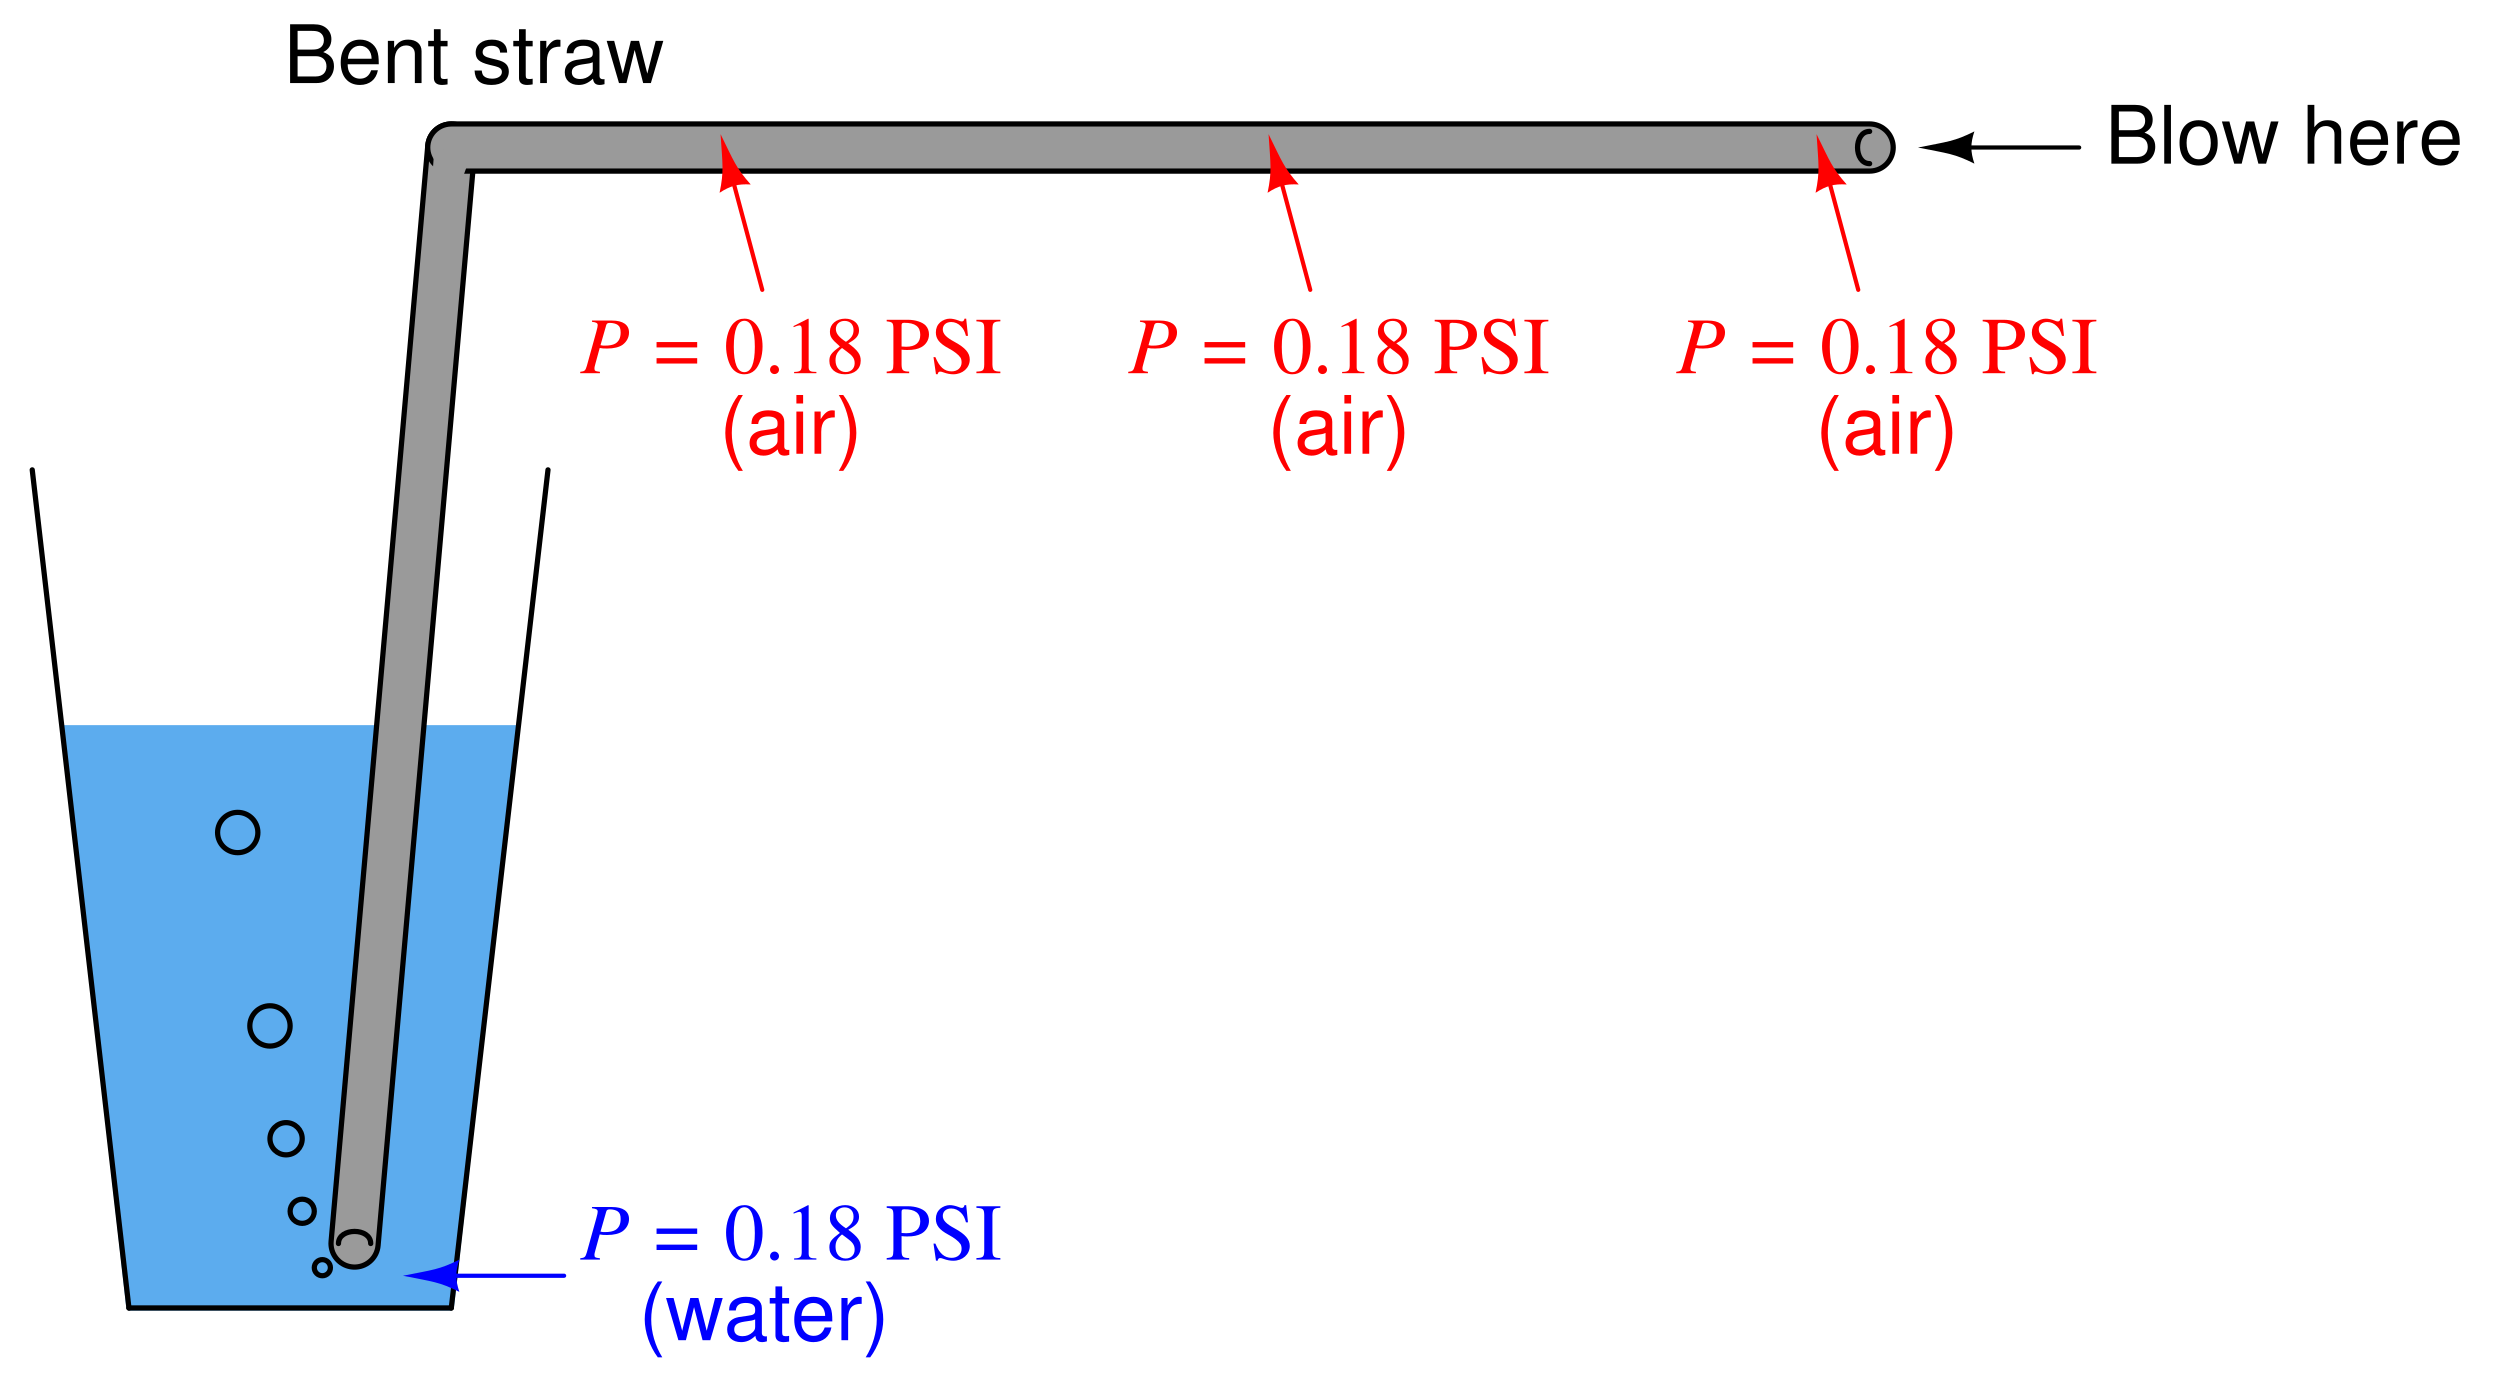 <?xml version="1.0" encoding="UTF-8"?>
<svg xmlns="http://www.w3.org/2000/svg" xmlns:xlink="http://www.w3.org/1999/xlink" viewBox="0 0 348.999 193" version="1.2">
<defs>
<g>
<symbol overflow="visible" id="glyph0-0">
<path style="stroke:none;" d=""/>
</symbol>
<symbol overflow="visible" id="glyph0-1">
<path style="stroke:none;" d="M 1.641 -7.172 C 2.281 -7.094 2.438 -6.984 2.438 -6.688 C 2.438 -6.531 2.391 -6.328 2.25 -5.797 L 0.922 -1.016 C 0.719 -0.344 0.641 -0.266 0 -0.188 L 0 0 L 2.75 0 L 2.75 -0.188 C 2.047 -0.281 1.984 -0.312 1.984 -0.703 C 1.984 -0.828 2.016 -0.922 2.125 -1.344 L 2.719 -3.516 C 3.016 -3.453 3.281 -3.438 3.75 -3.438 C 4.688 -3.438 5.438 -3.625 5.922 -3.969 C 6.484 -4.391 6.812 -5 6.812 -5.672 C 6.812 -6.75 5.969 -7.344 4.438 -7.344 L 1.641 -7.344 Z M 3.625 -6.688 C 3.688 -6.938 3.828 -7.016 4.141 -7.016 C 4.578 -7.016 5 -6.906 5.234 -6.734 C 5.531 -6.531 5.641 -6.203 5.641 -5.672 C 5.641 -4.938 5.391 -4.422 4.891 -4.125 C 4.547 -3.938 4.109 -3.844 3.406 -3.844 C 3.203 -3.844 3.156 -3.844 2.828 -3.906 Z M 3.625 -6.688 "/>
</symbol>
<symbol overflow="visible" id="glyph0-2">
<path style="stroke:none;" d=""/>
</symbol>
<symbol overflow="visible" id="glyph0-3">
<path style="stroke:none;" d="M 6.641 -4.344 L 0.969 -4.344 L 0.969 -3.594 L 6.641 -3.594 Z M 6.641 -2.094 L 0.969 -2.094 L 0.969 -1.344 L 6.641 -1.344 Z M 6.641 -2.094 "/>
</symbol>
<symbol overflow="visible" id="glyph1-0">
<path style="stroke:none;" d=""/>
</symbol>
<symbol overflow="visible" id="glyph1-1">
<path style="stroke:none;" d="M 2.859 -7.609 C 2.234 -7.609 1.766 -7.422 1.344 -7.016 C 0.703 -6.391 0.266 -5.094 0.266 -3.781 C 0.266 -2.547 0.641 -1.234 1.172 -0.609 C 1.594 -0.109 2.156 0.156 2.812 0.156 C 3.391 0.156 3.875 -0.031 4.281 -0.422 C 4.922 -1.047 5.359 -2.344 5.359 -3.719 C 5.359 -6.016 4.328 -7.609 2.859 -7.609 Z M 2.828 -7.312 C 3.766 -7.312 4.281 -6.047 4.281 -3.688 C 4.281 -1.344 3.781 -0.141 2.812 -0.141 C 1.844 -0.141 1.344 -1.344 1.344 -3.672 C 1.344 -6.078 1.859 -7.312 2.828 -7.312 Z M 2.828 -7.312 "/>
</symbol>
<symbol overflow="visible" id="glyph1-2">
<path style="stroke:none;" d="M 1.406 -1.125 C 1.062 -1.125 0.781 -0.844 0.781 -0.484 C 0.781 -0.156 1.062 0.125 1.391 0.125 C 1.75 0.125 2.031 -0.141 2.031 -0.484 C 2.031 -0.828 1.75 -1.125 1.406 -1.125 Z M 1.406 -1.125 "/>
</symbol>
<symbol overflow="visible" id="glyph1-3">
<path style="stroke:none;" d="M 1.328 0 L 4.438 0 L 4.438 -0.172 C 3.562 -0.172 3.375 -0.297 3.359 -0.828 L 3.359 -7.578 L 3.281 -7.609 L 1.25 -6.578 L 1.25 -6.422 C 1.688 -6.594 1.953 -6.672 2.062 -6.672 C 2.297 -6.672 2.391 -6.5 2.391 -6.141 L 2.391 -1.047 C 2.375 -0.344 2.188 -0.188 1.328 -0.172 Z M 1.328 0 "/>
</symbol>
<symbol overflow="visible" id="glyph1-4">
<path style="stroke:none;" d="M 3.266 -4.172 C 4.391 -4.781 4.766 -5.25 4.766 -6 C 4.766 -6.938 3.969 -7.609 2.828 -7.609 C 1.609 -7.609 0.703 -6.844 0.703 -5.828 C 0.703 -5.094 0.906 -4.766 2.094 -3.734 C 0.859 -2.797 0.625 -2.469 0.625 -1.703 C 0.625 -0.594 1.5 0.156 2.797 0.156 C 4.141 0.156 5 -0.578 5 -1.75 C 5 -2.609 4.625 -3.156 3.266 -4.172 Z M 3.062 -3.016 C 3.875 -2.438 4.156 -2.031 4.156 -1.391 C 4.156 -0.656 3.641 -0.156 2.906 -0.156 C 2.062 -0.156 1.484 -0.812 1.484 -1.781 C 1.484 -2.516 1.719 -2.969 2.391 -3.516 Z M 2.938 -4.375 C 1.938 -5.031 1.531 -5.547 1.531 -6.172 C 1.531 -6.828 2.031 -7.297 2.75 -7.297 C 3.516 -7.297 4 -6.797 4 -6.016 C 4 -5.328 3.703 -4.875 2.938 -4.375 Z M 2.938 -4.375 "/>
</symbol>
<symbol overflow="visible" id="glyph1-5">
<path style="stroke:none;" d=""/>
</symbol>
<symbol overflow="visible" id="glyph1-6">
<path style="stroke:none;" d="M 0.188 -7.234 C 1.016 -7.141 1.109 -7.047 1.125 -6.219 L 1.125 -1.344 C 1.109 -0.391 1.031 -0.297 0.188 -0.219 L 0.188 0 L 3.328 0 L 3.328 -0.219 C 2.438 -0.234 2.281 -0.391 2.266 -1.219 L 2.266 -3.281 C 2.562 -3.25 2.75 -3.234 3.047 -3.234 C 3.938 -3.234 4.531 -3.359 5.016 -3.625 C 5.688 -3.984 6.094 -4.672 6.094 -5.406 C 6.094 -5.891 5.938 -6.312 5.641 -6.641 C 5.188 -7.125 4.203 -7.453 3.156 -7.453 L 0.188 -7.453 Z M 2.266 -6.656 C 2.266 -6.953 2.344 -7.031 2.656 -7.031 C 4.172 -7.031 4.875 -6.5 4.875 -5.344 C 4.875 -4.25 4.203 -3.688 2.906 -3.688 C 2.688 -3.688 2.531 -3.703 2.266 -3.719 Z M 2.266 -6.656 "/>
</symbol>
<symbol overflow="visible" id="glyph1-7">
<path style="stroke:none;" d="M 5.031 -7.609 L 4.797 -7.609 C 4.75 -7.359 4.625 -7.219 4.438 -7.219 C 4.312 -7.219 4.125 -7.266 3.938 -7.359 C 3.516 -7.516 3.109 -7.609 2.734 -7.609 C 2.266 -7.609 1.766 -7.406 1.391 -7.094 C 1 -6.734 0.797 -6.266 0.797 -5.688 C 0.797 -4.781 1.297 -4.156 2.547 -3.484 C 3.359 -3.047 3.953 -2.594 4.234 -2.172 C 4.328 -2.031 4.391 -1.781 4.391 -1.5 C 4.391 -0.766 3.828 -0.25 3 -0.25 C 1.984 -0.25 1.297 -0.859 0.734 -2.234 L 0.469 -2.234 L 0.812 0.141 L 1.062 0.141 C 1.062 -0.062 1.203 -0.219 1.375 -0.219 C 1.5 -0.219 1.688 -0.188 1.906 -0.094 C 2.328 0.062 2.797 0.156 3.234 0.156 C 4.531 0.156 5.531 -0.734 5.531 -1.906 C 5.531 -2.828 4.906 -3.547 3.422 -4.359 C 2.234 -5 1.766 -5.484 1.766 -6.109 C 1.766 -6.734 2.234 -7.141 2.938 -7.141 C 3.438 -7.141 3.922 -6.938 4.312 -6.531 C 4.656 -6.172 4.812 -5.875 5 -5.203 L 5.281 -5.203 Z M 5.031 -7.609 "/>
</symbol>
<symbol overflow="visible" id="glyph1-8">
<path style="stroke:none;" d="M 0.203 0 L 3.547 0 L 3.547 -0.219 C 2.625 -0.234 2.469 -0.391 2.438 -1.219 L 2.438 -6.219 C 2.469 -7.062 2.609 -7.203 3.547 -7.234 L 3.547 -7.453 L 0.203 -7.453 L 0.203 -7.234 C 1.156 -7.172 1.281 -7.062 1.297 -6.219 L 1.297 -1.219 C 1.281 -0.375 1.141 -0.25 0.203 -0.219 Z M 0.203 0 "/>
</symbol>
<symbol overflow="visible" id="glyph2-0">
<path style="stroke:none;" d=""/>
</symbol>
<symbol overflow="visible" id="glyph2-1">
<path style="stroke:none;" d="M 2.656 -8.203 C 1.531 -6.734 0.828 -4.688 0.828 -2.906 C 0.828 -1.141 1.531 0.906 2.656 2.391 L 3.281 2.391 C 2.281 0.781 1.734 -1.109 1.734 -2.906 C 1.734 -4.703 2.281 -6.609 3.281 -8.203 Z M 2.656 -8.203 "/>
</symbol>
<symbol overflow="visible" id="glyph2-2">
<path style="stroke:none;" d="M 6.234 0 L 7.969 -5.891 L 6.906 -5.891 L 5.734 -1.312 L 4.578 -5.891 L 3.438 -5.891 L 2.312 -1.312 L 1.109 -5.891 L 0.062 -5.891 L 1.781 0 L 2.828 0 L 3.969 -4.625 L 5.156 0 Z M 6.234 0 "/>
</symbol>
<symbol overflow="visible" id="glyph2-3">
<path style="stroke:none;" d="M 6.016 -0.547 C 5.922 -0.531 5.875 -0.531 5.812 -0.531 C 5.484 -0.531 5.312 -0.703 5.312 -0.984 L 5.312 -4.453 C 5.312 -5.5 4.547 -6.062 3.094 -6.062 C 2.234 -6.062 1.547 -5.812 1.141 -5.375 C 0.859 -5.078 0.75 -4.734 0.734 -4.156 L 1.672 -4.156 C 1.75 -4.875 2.188 -5.203 3.062 -5.203 C 3.922 -5.203 4.375 -4.875 4.375 -4.312 L 4.375 -4.078 C 4.359 -3.672 4.156 -3.516 3.391 -3.422 C 2.062 -3.25 1.875 -3.203 1.5 -3.062 C 0.828 -2.766 0.469 -2.25 0.469 -1.484 C 0.469 -0.422 1.219 0.266 2.406 0.266 C 3.156 0.266 3.75 0 4.406 -0.609 C 4.484 0 4.766 0.266 5.375 0.266 C 5.578 0.266 5.703 0.234 6.016 0.156 Z M 4.375 -1.859 C 4.375 -1.547 4.281 -1.344 4 -1.094 C 3.625 -0.75 3.156 -0.562 2.609 -0.562 C 1.875 -0.562 1.453 -0.906 1.453 -1.5 C 1.453 -2.125 1.859 -2.438 2.875 -2.594 C 3.875 -2.719 4.062 -2.766 4.375 -2.906 Z M 4.375 -1.859 "/>
</symbol>
<symbol overflow="visible" id="glyph2-4">
<path style="stroke:none;" d="M 2.859 -5.891 L 1.891 -5.891 L 1.891 -7.516 L 0.953 -7.516 L 0.953 -5.891 L 0.156 -5.891 L 0.156 -5.125 L 0.953 -5.125 L 0.953 -0.672 C 0.953 -0.062 1.359 0.266 2.094 0.266 C 2.344 0.266 2.547 0.234 2.859 0.188 L 2.859 -0.609 C 2.719 -0.578 2.594 -0.562 2.406 -0.562 C 2 -0.562 1.891 -0.672 1.891 -1.094 L 1.891 -5.125 L 2.859 -5.125 Z M 2.859 -5.891 "/>
</symbol>
<symbol overflow="visible" id="glyph2-5">
<path style="stroke:none;" d="M 5.766 -2.625 C 5.766 -3.531 5.703 -4.078 5.531 -4.516 C 5.156 -5.484 4.25 -6.062 3.156 -6.062 C 1.5 -6.062 0.453 -4.812 0.453 -2.875 C 0.453 -0.922 1.469 0.266 3.125 0.266 C 4.484 0.266 5.406 -0.5 5.641 -1.781 L 4.703 -1.781 C 4.438 -1.016 3.922 -0.609 3.156 -0.609 C 2.562 -0.609 2.062 -0.875 1.75 -1.375 C 1.516 -1.703 1.438 -2.047 1.422 -2.625 Z M 1.453 -3.391 C 1.531 -4.484 2.188 -5.203 3.141 -5.203 C 4.094 -5.203 4.766 -4.453 4.766 -3.391 Z M 1.453 -3.391 "/>
</symbol>
<symbol overflow="visible" id="glyph2-6">
<path style="stroke:none;" d="M 0.781 -5.891 L 0.781 0 L 1.719 0 L 1.719 -3.062 C 1.734 -4.484 2.312 -5.109 3.609 -5.078 L 3.609 -6.031 C 3.453 -6.047 3.359 -6.062 3.25 -6.062 C 2.641 -6.062 2.188 -5.703 1.641 -4.828 L 1.641 -5.891 Z M 0.781 -5.891 "/>
</symbol>
<symbol overflow="visible" id="glyph2-7">
<path style="stroke:none;" d="M 1.047 2.391 C 2.172 0.906 2.875 -1.141 2.875 -2.906 C 2.875 -4.688 2.172 -6.734 1.047 -8.203 L 0.422 -8.203 C 1.422 -6.594 1.969 -4.703 1.969 -2.906 C 1.969 -1.109 1.422 0.781 0.422 2.391 Z M 1.047 2.391 "/>
</symbol>
<symbol overflow="visible" id="glyph2-8">
<path style="stroke:none;" d="M 1.688 -5.891 L 0.75 -5.891 L 0.75 0 L 1.688 0 Z M 1.688 -8.203 L 0.75 -8.203 L 0.75 -7.016 L 1.688 -7.016 Z M 1.688 -8.203 "/>
</symbol>
<symbol overflow="visible" id="glyph2-9">
<path style="stroke:none;" d="M 0.891 0 L 4.594 0 C 5.359 0 5.938 -0.219 6.375 -0.688 C 6.781 -1.109 7.016 -1.703 7.016 -2.344 C 7.016 -3.328 6.562 -3.922 5.516 -4.328 C 6.266 -4.688 6.656 -5.281 6.656 -6.125 C 6.656 -6.734 6.422 -7.25 6 -7.625 C 5.562 -8.016 5 -8.203 4.219 -8.203 L 0.891 -8.203 Z M 1.938 -4.672 L 1.938 -7.281 L 3.953 -7.281 C 4.547 -7.281 4.875 -7.203 5.156 -6.984 C 5.438 -6.766 5.609 -6.422 5.609 -5.969 C 5.609 -5.531 5.438 -5.188 5.156 -4.969 C 4.875 -4.75 4.547 -4.672 3.953 -4.672 Z M 1.938 -0.922 L 1.938 -3.75 L 4.484 -3.75 C 5.406 -3.75 5.969 -3.219 5.969 -2.328 C 5.969 -1.453 5.406 -0.922 4.484 -0.922 Z M 1.938 -0.922 "/>
</symbol>
<symbol overflow="visible" id="glyph2-10">
<path style="stroke:none;" d="M 1.703 -8.203 L 0.766 -8.203 L 0.766 0 L 1.703 0 Z M 1.703 -8.203 "/>
</symbol>
<symbol overflow="visible" id="glyph2-11">
<path style="stroke:none;" d="M 3.062 -6.062 C 1.391 -6.062 0.406 -4.875 0.406 -2.906 C 0.406 -0.906 1.391 0.266 3.078 0.266 C 4.734 0.266 5.734 -0.922 5.734 -2.859 C 5.734 -4.906 4.766 -6.062 3.062 -6.062 Z M 3.078 -5.203 C 4.125 -5.203 4.766 -4.328 4.766 -2.875 C 4.766 -1.469 4.109 -0.609 3.078 -0.609 C 2.031 -0.609 1.391 -1.469 1.391 -2.906 C 1.391 -4.328 2.031 -5.203 3.078 -5.203 Z M 3.078 -5.203 "/>
</symbol>
<symbol overflow="visible" id="glyph2-12">
<path style="stroke:none;" d=""/>
</symbol>
<symbol overflow="visible" id="glyph2-13">
<path style="stroke:none;" d="M 0.781 -8.203 L 0.781 0 L 1.719 0 L 1.719 -3.25 C 1.719 -4.453 2.344 -5.25 3.312 -5.25 C 3.641 -5.25 3.922 -5.156 4.156 -4.984 C 4.422 -4.781 4.531 -4.5 4.531 -4.078 L 4.531 0 L 5.469 0 L 5.469 -4.453 C 5.469 -5.438 4.766 -6.062 3.609 -6.062 C 2.781 -6.062 2.266 -5.812 1.719 -5.078 L 1.719 -8.203 Z M 0.781 -8.203 "/>
</symbol>
<symbol overflow="visible" id="glyph2-14">
<path style="stroke:none;" d="M 0.781 -5.891 L 0.781 0 L 1.734 0 L 1.734 -3.25 C 1.734 -4.453 2.359 -5.25 3.328 -5.25 C 4.078 -5.25 4.547 -4.797 4.547 -4.078 L 4.547 0 L 5.484 0 L 5.484 -4.453 C 5.484 -5.438 4.75 -6.062 3.609 -6.062 C 2.734 -6.062 2.172 -5.719 1.656 -4.906 L 1.656 -5.891 Z M 0.781 -5.891 "/>
</symbol>
<symbol overflow="visible" id="glyph2-15">
<path style="stroke:none;" d="M 4.922 -4.25 C 4.922 -5.406 4.156 -6.062 2.797 -6.062 C 1.422 -6.062 0.531 -5.359 0.531 -4.266 C 0.531 -3.344 1 -2.906 2.391 -2.562 L 3.281 -2.344 C 3.922 -2.188 4.188 -1.953 4.188 -1.547 C 4.188 -0.984 3.641 -0.609 2.812 -0.609 C 2.312 -0.609 1.875 -0.75 1.641 -1 C 1.5 -1.172 1.422 -1.344 1.375 -1.75 L 0.375 -1.75 C 0.422 -0.391 1.188 0.266 2.734 0.266 C 4.219 0.266 5.156 -0.469 5.156 -1.609 C 5.156 -2.484 4.672 -2.969 3.5 -3.25 L 2.594 -3.469 C 1.828 -3.641 1.5 -3.891 1.5 -4.312 C 1.5 -4.859 1.984 -5.203 2.75 -5.203 C 3.516 -5.203 3.922 -4.875 3.938 -4.25 Z M 4.922 -4.25 "/>
</symbol>
</g>
</defs>
<g id="surface1">
<path style="fill-rule:evenodd;fill:rgb(36.108%,67.577%,93.359%);fill-opacity:1;stroke-width:7.312;stroke-linecap:round;stroke-linejoin:bevel;stroke:rgb(36.108%,67.577%,93.359%);stroke-opacity:1;stroke-miterlimit:6;" d="M 85 909.062 L 715 909.062 L 625 99.062 L 175 99.062 L 85 909.062 " transform="matrix(0.1,0,0,-0.1,0.5,192.5)"/>
<path style="fill:none;stroke-width:7.312;stroke-linecap:round;stroke-linejoin:bevel;stroke:rgb(0%,0%,0%);stroke-opacity:1;stroke-miterlimit:6;" d="M 40 1269.062 L 175 99.062 " transform="matrix(0.1,0,0,-0.1,0.5,192.5)"/>
<path style="fill:none;stroke-width:7.312;stroke-linecap:round;stroke-linejoin:bevel;stroke:rgb(0%,0%,0%);stroke-opacity:1;stroke-miterlimit:6;" d="M 625 99.062 L 175 99.062 " transform="matrix(0.1,0,0,-0.1,0.5,192.5)"/>
<path style="fill:none;stroke-width:7.312;stroke-linecap:round;stroke-linejoin:bevel;stroke:rgb(0%,0%,0%);stroke-opacity:1;stroke-miterlimit:6;" d="M 760 1269.062 L 625 99.062 " transform="matrix(0.1,0,0,-0.1,0.5,192.5)"/>
<path style="fill:none;stroke-width:73.125;stroke-linecap:round;stroke-linejoin:bevel;stroke:rgb(0%,0%,0%);stroke-opacity:1;stroke-miterlimit:6;" d="M 490 189.062 L 625 1719.062 " transform="matrix(0.1,0,0,-0.1,0.5,192.5)"/>
<path style="fill:none;stroke-width:58.5;stroke-linecap:round;stroke-linejoin:bevel;stroke:rgb(60.352%,60.352%,60.352%);stroke-opacity:1;stroke-miterlimit:6;" d="M 490 189.062 L 625 1719.062 " transform="matrix(0.1,0,0,-0.1,0.5,192.5)"/>
<path style="fill:none;stroke-width:7.312;stroke-linecap:round;stroke-linejoin:bevel;stroke:rgb(0%,0%,0%);stroke-opacity:1;stroke-miterlimit:6;" d="M 456.25 155.312 C 456.25 161.523 451.211 166.562 445 166.562 C 438.789 166.562 433.75 161.523 433.75 155.312 C 433.75 149.102 438.789 144.062 445 144.062 C 451.211 144.062 456.25 149.102 456.25 155.312 " transform="matrix(0.1,0,0,-0.1,0.5,192.5)"/>
<path style="fill:none;stroke-width:7.312;stroke-linecap:round;stroke-linejoin:bevel;stroke:rgb(0%,0%,0%);stroke-opacity:1;stroke-miterlimit:6;" d="M 433.75 234.062 C 433.75 243.398 426.172 250.938 416.875 250.938 C 407.578 250.938 400 243.398 400 234.062 C 400 224.727 407.578 217.188 416.875 217.188 C 426.172 217.188 433.75 224.727 433.75 234.062 " transform="matrix(0.1,0,0,-0.1,0.5,192.5)"/>
<path style="fill:none;stroke-width:7.312;stroke-linecap:round;stroke-linejoin:bevel;stroke:rgb(0%,0%,0%);stroke-opacity:1;stroke-miterlimit:6;" d="M 416.875 335.312 C 416.875 347.734 406.797 357.812 394.375 357.812 C 381.953 357.812 371.875 347.734 371.875 335.312 C 371.875 322.891 381.953 312.812 394.375 312.812 C 406.797 312.812 416.875 322.891 416.875 335.312 " transform="matrix(0.1,0,0,-0.1,0.5,192.5)"/>
<path style="fill:none;stroke-width:7.312;stroke-linecap:round;stroke-linejoin:bevel;stroke:rgb(0%,0%,0%);stroke-opacity:1;stroke-miterlimit:6;" d="M 400 492.812 C 400 508.359 387.422 520.938 371.875 520.938 C 356.328 520.938 343.75 508.359 343.75 492.812 C 343.75 477.266 356.328 464.688 371.875 464.688 C 387.422 464.688 400 477.266 400 492.812 " transform="matrix(0.1,0,0,-0.1,0.5,192.5)"/>
<path style="fill:none;stroke-width:7.312;stroke-linecap:round;stroke-linejoin:bevel;stroke:rgb(0%,0%,0%);stroke-opacity:1;stroke-miterlimit:6;" d="M 355 762.812 C 355 778.359 342.422 790.938 326.875 790.938 C 311.328 790.938 298.75 778.359 298.75 762.812 C 298.75 747.266 311.328 734.688 326.875 734.688 C 342.422 734.688 355 747.266 355 762.812 " transform="matrix(0.1,0,0,-0.1,0.5,192.5)"/>
<path style="fill:none;stroke-width:73.125;stroke-linecap:round;stroke-linejoin:bevel;stroke:rgb(0%,0%,0%);stroke-opacity:1;stroke-miterlimit:6;" d="M 2605 1719.062 L 625 1719.062 " transform="matrix(0.1,0,0,-0.1,0.5,192.5)"/>
<path style="fill:none;stroke-width:58.5;stroke-linecap:round;stroke-linejoin:bevel;stroke:rgb(60.352%,60.352%,60.352%);stroke-opacity:1;stroke-miterlimit:6;" d="M 2605 1719.062 L 625 1719.062 " transform="matrix(0.1,0,0,-0.1,0.5,192.5)"/>
<path style="fill-rule:evenodd;fill:rgb(60.352%,60.352%,60.352%);fill-opacity:1;stroke-width:7.312;stroke-linecap:round;stroke-linejoin:bevel;stroke:rgb(60.352%,60.352%,60.352%);stroke-opacity:1;stroke-miterlimit:6;" d="M 605.312 1721.875 L 650.312 1713.438 L 639.062 1682.5 L 602.5 1682.5 L 605.312 1721.875 " transform="matrix(0.1,0,0,-0.1,0.5,192.5)"/>
<path style="fill:none;stroke-width:5.85;stroke-linecap:round;stroke-linejoin:bevel;stroke:rgb(0%,0%,100%);stroke-opacity:1;stroke-miterlimit:6;" d="M 613.75 144.062 L 782.5 144.062 " transform="matrix(0.1,0,0,-0.1,0.5,192.5)"/>
<path style=" stroke:none;fill-rule:evenodd;fill:rgb(0%,0%,100%);fill-opacity:1;" d="M 64.125 175.844 C 61.312 177.25 60.469 177.25 56.25 178.094 C 60.469 178.938 61.312 178.938 64.125 180.344 C 63.562 178.656 63.562 177.531 64.125 175.844 "/>
<g style="fill:rgb(0%,0%,100%);fill-opacity:1;">
  <use xlink:href="#glyph0-1" x="81" y="175.844"/>
  <use xlink:href="#glyph0-2" x="87.874" y="175.844"/>
  <use xlink:href="#glyph0-3" x="90.686" y="175.844"/>
  <use xlink:href="#glyph0-2" x="98.28" y="175.844"/>
</g>
<g style="fill:rgb(0%,0%,100%);fill-opacity:1;">
  <use xlink:href="#glyph1-1" x="101.093" y="175.844"/>
  <use xlink:href="#glyph1-2" x="106.718" y="175.844"/>
  <use xlink:href="#glyph1-3" x="109.53" y="175.844"/>
  <use xlink:href="#glyph1-4" x="115.155" y="175.844"/>
  <use xlink:href="#glyph1-5" x="120.78" y="175.844"/>
  <use xlink:href="#glyph1-6" x="123.593" y="175.844"/>
  <use xlink:href="#glyph1-7" x="129.848" y="175.844"/>
  <use xlink:href="#glyph1-8" x="136.103" y="175.844"/>
</g>
<path style="fill:none;stroke-width:5.85;stroke-linecap:round;stroke-linejoin:bevel;stroke:rgb(100%,0%,0%);stroke-opacity:1;stroke-miterlimit:6;" d="M 1015.43 1683.398 L 1059.102 1520.391 " transform="matrix(0.1,0,0,-0.1,0.5,192.5)"/>
<path style=" stroke:none;fill-rule:evenodd;fill:rgb(100%,0%,0%);fill-opacity:1;" d="M 104.801 25.754 C 102.715 23.398 102.496 22.586 100.59 18.727 C 100.863 23.02 101.086 23.836 100.453 26.914 C 101.938 25.938 103.023 25.645 104.801 25.754 "/>
<path style="fill:none;stroke-width:5.85;stroke-linecap:round;stroke-linejoin:bevel;stroke:rgb(100%,0%,0%);stroke-opacity:1;stroke-miterlimit:6;" d="M 2545.43 1683.398 L 2589.102 1520.391 " transform="matrix(0.1,0,0,-0.1,0.5,192.5)"/>
<path style=" stroke:none;fill-rule:evenodd;fill:rgb(100%,0%,0%);fill-opacity:1;" d="M 257.801 25.754 C 255.715 23.398 255.496 22.586 253.59 18.727 C 253.863 23.02 254.086 23.836 253.453 26.914 C 254.938 25.938 256.023 25.645 257.801 25.754 "/>
<path style="fill:none;stroke-width:5.85;stroke-linecap:round;stroke-linejoin:bevel;stroke:rgb(100%,0%,0%);stroke-opacity:1;stroke-miterlimit:6;" d="M 1780.43 1683.398 L 1824.102 1520.391 " transform="matrix(0.1,0,0,-0.1,0.5,192.5)"/>
<path style=" stroke:none;fill-rule:evenodd;fill:rgb(100%,0%,0%);fill-opacity:1;" d="M 181.301 25.754 C 179.215 23.398 178.996 22.586 177.09 18.727 C 177.363 23.02 177.586 23.836 176.953 26.914 C 178.438 25.938 179.523 25.645 181.301 25.754 "/>
<g style="fill:rgb(100%,0%,0%);fill-opacity:1;">
  <use xlink:href="#glyph0-1" x="81" y="52.094"/>
  <use xlink:href="#glyph0-2" x="87.874" y="52.094"/>
  <use xlink:href="#glyph0-3" x="90.686" y="52.094"/>
  <use xlink:href="#glyph0-2" x="98.28" y="52.094"/>
</g>
<g style="fill:rgb(100%,0%,0%);fill-opacity:1;">
  <use xlink:href="#glyph1-1" x="101.093" y="52.094"/>
  <use xlink:href="#glyph1-2" x="106.718" y="52.094"/>
  <use xlink:href="#glyph1-3" x="109.53" y="52.094"/>
  <use xlink:href="#glyph1-4" x="115.155" y="52.094"/>
  <use xlink:href="#glyph1-5" x="120.78" y="52.094"/>
  <use xlink:href="#glyph1-6" x="123.593" y="52.094"/>
  <use xlink:href="#glyph1-7" x="129.848" y="52.094"/>
  <use xlink:href="#glyph1-8" x="136.103" y="52.094"/>
</g>
<g style="fill:rgb(0%,0%,100%);fill-opacity:1;">
  <use xlink:href="#glyph2-1" x="89.175" y="187.094"/>
  <use xlink:href="#glyph2-2" x="92.921" y="187.094"/>
  <use xlink:href="#glyph2-3" x="101.044" y="187.094"/>
  <use xlink:href="#glyph2-4" x="107.299" y="187.094"/>
  <use xlink:href="#glyph2-5" x="110.426" y="187.094"/>
  <use xlink:href="#glyph2-6" x="116.681" y="187.094"/>
  <use xlink:href="#glyph2-7" x="120.427" y="187.094"/>
</g>
<g style="fill:rgb(100%,0%,0%);fill-opacity:1;">
  <use xlink:href="#glyph2-1" x="100.425" y="63.344"/>
  <use xlink:href="#glyph2-3" x="104.171" y="63.344"/>
  <use xlink:href="#glyph2-8" x="110.426" y="63.344"/>
  <use xlink:href="#glyph2-6" x="112.924" y="63.344"/>
  <use xlink:href="#glyph2-7" x="116.67" y="63.344"/>
</g>
<g style="fill:rgb(100%,0%,0%);fill-opacity:1;">
  <use xlink:href="#glyph0-1" x="157.5" y="52.094"/>
  <use xlink:href="#glyph0-2" x="164.374" y="52.094"/>
  <use xlink:href="#glyph0-3" x="167.186" y="52.094"/>
  <use xlink:href="#glyph0-2" x="174.78" y="52.094"/>
</g>
<g style="fill:rgb(100%,0%,0%);fill-opacity:1;">
  <use xlink:href="#glyph1-1" x="177.593" y="52.094"/>
  <use xlink:href="#glyph1-2" x="183.218" y="52.094"/>
  <use xlink:href="#glyph1-3" x="186.03" y="52.094"/>
  <use xlink:href="#glyph1-4" x="191.655" y="52.094"/>
  <use xlink:href="#glyph1-5" x="197.28" y="52.094"/>
  <use xlink:href="#glyph1-6" x="200.093" y="52.094"/>
  <use xlink:href="#glyph1-7" x="206.348" y="52.094"/>
  <use xlink:href="#glyph1-8" x="212.603" y="52.094"/>
</g>
<g style="fill:rgb(100%,0%,0%);fill-opacity:1;">
  <use xlink:href="#glyph2-1" x="176.925" y="63.344"/>
  <use xlink:href="#glyph2-3" x="180.671" y="63.344"/>
  <use xlink:href="#glyph2-8" x="186.926" y="63.344"/>
  <use xlink:href="#glyph2-6" x="189.424" y="63.344"/>
  <use xlink:href="#glyph2-7" x="193.17" y="63.344"/>
</g>
<g style="fill:rgb(100%,0%,0%);fill-opacity:1;">
  <use xlink:href="#glyph0-1" x="234" y="52.094"/>
  <use xlink:href="#glyph0-2" x="240.874" y="52.094"/>
  <use xlink:href="#glyph0-3" x="243.686" y="52.094"/>
  <use xlink:href="#glyph0-2" x="251.28" y="52.094"/>
</g>
<g style="fill:rgb(100%,0%,0%);fill-opacity:1;">
  <use xlink:href="#glyph1-1" x="254.093" y="52.094"/>
  <use xlink:href="#glyph1-2" x="259.718" y="52.094"/>
  <use xlink:href="#glyph1-3" x="262.53" y="52.094"/>
  <use xlink:href="#glyph1-4" x="268.155" y="52.094"/>
  <use xlink:href="#glyph1-5" x="273.78" y="52.094"/>
  <use xlink:href="#glyph1-6" x="276.593" y="52.094"/>
  <use xlink:href="#glyph1-7" x="282.848" y="52.094"/>
  <use xlink:href="#glyph1-8" x="289.103" y="52.094"/>
</g>
<g style="fill:rgb(100%,0%,0%);fill-opacity:1;">
  <use xlink:href="#glyph2-1" x="253.425" y="63.344"/>
  <use xlink:href="#glyph2-3" x="257.171" y="63.344"/>
  <use xlink:href="#glyph2-8" x="263.426" y="63.344"/>
  <use xlink:href="#glyph2-6" x="265.924" y="63.344"/>
  <use xlink:href="#glyph2-7" x="269.67" y="63.344"/>
</g>
<path style="fill:none;stroke-width:5.85;stroke-linecap:round;stroke-linejoin:bevel;stroke:rgb(0%,0%,0%);stroke-opacity:1;stroke-miterlimit:6;" d="M 2728.75 1719.062 L 2897.5 1719.062 " transform="matrix(0.1,0,0,-0.1,0.5,192.5)"/>
<path style=" stroke:none;fill-rule:evenodd;fill:rgb(0%,0%,0%);fill-opacity:1;" d="M 275.625 18.344 C 272.812 19.75 271.969 19.75 267.75 20.594 C 271.969 21.438 272.812 21.438 275.625 22.844 C 275.062 21.156 275.062 20.031 275.625 18.344 "/>
<g style="fill:rgb(0%,0%,0%);fill-opacity:1;">
  <use xlink:href="#glyph2-9" x="293.856" y="22.844"/>
  <use xlink:href="#glyph2-10" x="301.36" y="22.844"/>
  <use xlink:href="#glyph2-11" x="303.857" y="22.844"/>
  <use xlink:href="#glyph2-2" x="310.112" y="22.844"/>
  <use xlink:href="#glyph2-12" x="318.235" y="22.844"/>
  <use xlink:href="#glyph2-13" x="321.362" y="22.844"/>
  <use xlink:href="#glyph2-5" x="327.617" y="22.844"/>
  <use xlink:href="#glyph2-6" x="333.872" y="22.844"/>
  <use xlink:href="#glyph2-5" x="337.618" y="22.844"/>
</g>
<g style="fill:rgb(0%,0%,0%);fill-opacity:1;">
  <use xlink:href="#glyph2-9" x="39.606" y="11.594"/>
  <use xlink:href="#glyph2-5" x="47.11" y="11.594"/>
  <use xlink:href="#glyph2-14" x="53.365" y="11.594"/>
  <use xlink:href="#glyph2-4" x="59.62" y="11.594"/>
  <use xlink:href="#glyph2-12" x="62.747" y="11.594"/>
  <use xlink:href="#glyph2-15" x="65.875" y="11.594"/>
  <use xlink:href="#glyph2-4" x="71.5" y="11.594"/>
  <use xlink:href="#glyph2-6" x="74.627" y="11.594"/>
  <use xlink:href="#glyph2-3" x="78.374" y="11.594"/>
  <use xlink:href="#glyph2-2" x="84.629" y="11.594"/>
</g>
<path style="fill:none;stroke-width:7.312;stroke-linecap:round;stroke-linejoin:bevel;stroke:rgb(0%,0%,0%);stroke-opacity:1;stroke-miterlimit:6;" d="M 467.5 189.062 C 467.5 211.562 512.5 211.562 512.5 189.062 " transform="matrix(0.1,0,0,-0.1,0.5,192.5)"/>
<path style="fill:none;stroke-width:7.312;stroke-linecap:round;stroke-linejoin:bevel;stroke:rgb(0%,0%,0%);stroke-opacity:1;stroke-miterlimit:6;" d="M 2605 1741.562 C 2582.5 1741.562 2582.5 1696.562 2605 1696.562 " transform="matrix(0.1,0,0,-0.1,0.5,192.5)"/>
</g>
</svg>
